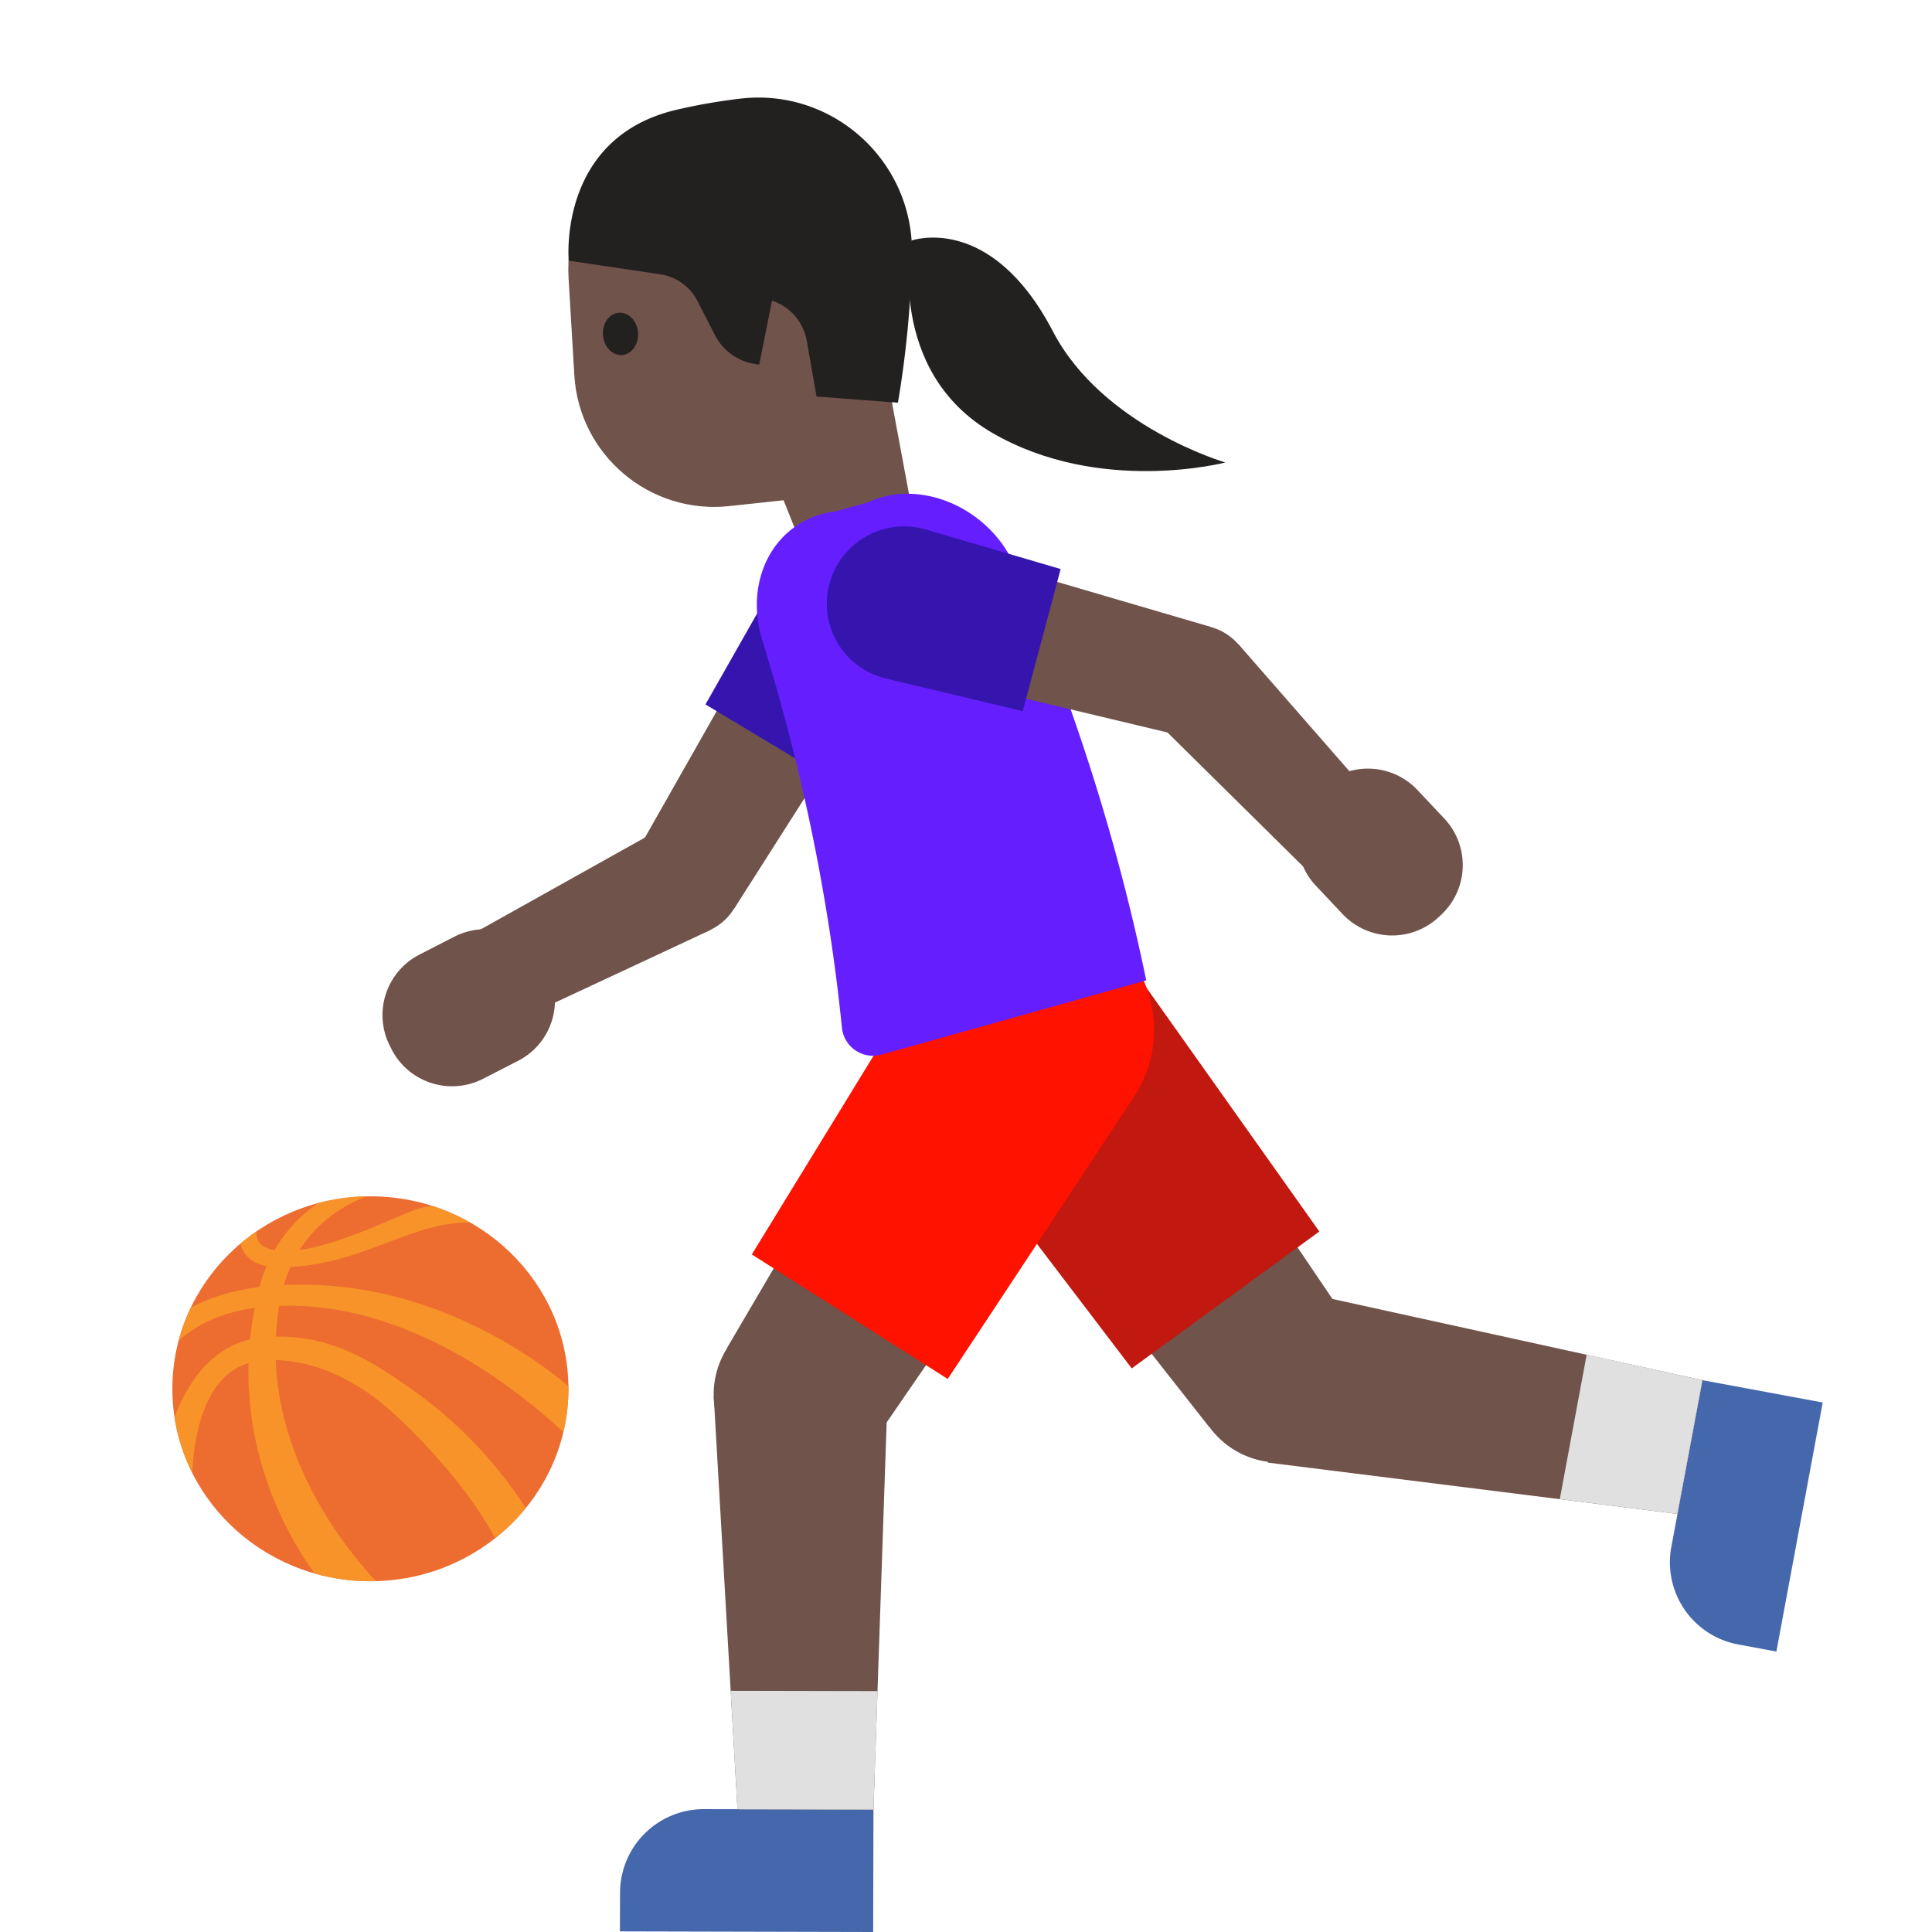 <svg xmlns="http://www.w3.org/2000/svg" xmlns:xlink="http://www.w3.org/1999/xlink" viewBox="0 0 128 128"><path fill="#4568ad" d="M120.76 92.92l-3.07 16.5-2.53-.47a5.535 5.535 0 01-4.43-6.46l2.06-11.05 7.97 1.48z"/><path fill="#70534a" d="M89.42 87.75l-9.31 6.79-17.62-22.4 10.96-8z"/><path fill="#70534a" d="M112.79 91.44l-1.66 8.86-27.14-3.4 2.1-11.32z"/><circle cx="84.77" cy="91.15" r="5.75" fill="#70534a" transform="rotate(-36.128 84.774 91.15)"/><circle cx="67.97" cy="68.14" r="6.78" fill="#fbc11b" transform="rotate(-36.128 67.976 68.14)"/><path fill="#e0e0e0" d="M105.12 89.75l-1.78 9.57 7.79.98 1.66-8.86z"/><path fill="#c11810" d="M63.13 61.51c-3.6 2.63-4.39 7.68-1.76 11.27l13.61 17.88 12.43-9.07-13-18.33c-2.63-3.59-7.68-4.38-11.28-1.75z"/><path fill="#70534a" d="M31.73 61.64l2.95 5.76 12.36-5.77-3.4-6.65z"/><path fill="#70534a" d="M48.66 60.17l-6.4-3.85 9.7-17.1 7.26 4.37z"/><circle cx="45.46" cy="58.24" r="3.73" fill="#70534a" transform="rotate(-58.974 45.46 58.244)"/><path fill="#70534a" d="M25.94 69.51l-.1-.2a4.502 4.502 0 011.96-6.07l2.3-1.18a4.502 4.502 0 016.07 1.96l.1.2c1.14 2.22.26 4.94-1.96 6.07l-2.3 1.18a4.502 4.502 0 01-6.07-1.96z"/><circle cx="55.59" cy="41.4" r="4.23" fill="#fbc11b" transform="rotate(-58.974 55.59 41.406)"/><path fill="#3615af" d="M58.42 36.71c-2.42-1.46-5.56-.67-7.02 1.75l-4.66 8.21 8.35 5.02 5.07-7.96c1.46-2.43.68-5.57-1.74-7.02z"/><path fill="#4568ad" d="M57.85 128l-16.78-.04.01-2.57a5.546 5.546 0 015.55-5.53l11.24.02-.02 8.12z"/><path fill="#70534a" d="M57.89 95.48l-9.72-6.18 14.42-24.59 11.45 7.28z"/><path fill="#70534a" d="M57.87 119.89l-9.01-.02-1.57-27.32 11.51.02z"/><circle cx="53.03" cy="92.39" r="5.75" fill="#70534a" transform="rotate(-57.554 53.029 92.385)"/><circle cx="68.31" cy="68.35" r="6.78" fill="#fbc11b" transform="rotate(-57.554 68.312 68.346)"/><path fill="#e0e0e0" d="M58.14 112.04l-9.73-.02.45 7.85 9.01.02z"/><path fill="#ff1200" d="M72.72 61.42a8.072 8.072 0 00-11.14 2.48L49.81 83.11l12.98 8.25 12.41-18.8c2.39-3.76 1.28-8.74-2.48-11.14z"/><path fill="#70534a" d="M58.83 25.25l1.58 8.48c.28 1.49-.7 2.92-2.19 3.19l-2.25.42c-1.28.24-2.56-.46-3.05-1.68l-5.78-14.45 11.69 4.04z"/><path fill="#70534a" d="M57.91 14.92l1.74 17.39-11.34 1.22c-5.27.57-9.95-3.39-10.26-8.68l-.38-6.41c-.35-5.93 4.5-10.86 10.43-10.63l2.36.09c3.89.17 7.06 3.16 7.45 7.02z"/><path fill="#232020" d="M59.49 26.68l-5.39-.41-.65-3.69a3.42 3.42 0 00-2.3-2.66l-.85 4.23c-1.25-.1-2.37-.84-2.94-1.96l-1.14-2.23a3.333 3.333 0 00-2.49-1.79l-6.05-.9s-.77-8.22 7.24-10.02c1.38-.32 2.75-.55 4.08-.71 6.16-.75 11.54 4.13 11.42 10.33-.07 3.29-.38 6.57-.93 9.81zm-17.22-4.65c.06.77-.41 1.44-1.05 1.49-.64.05-1.21-.53-1.27-1.31-.06-.77.41-1.44 1.05-1.49.64-.05 1.21.54 1.27 1.31"/><path fill="#651fff" d="M57.49 33.29c-.7.19-1.38.38-2.09.58-4.14.51-6.19 4.65-4.85 8.69 2.63 8.5 4.37 17.06 5.23 25.52a2.063 2.063 0 002.61 1.79c5.88-1.64 11.74-3.28 17.55-4.92-1.86-9.01-4.72-18.11-8.58-27.12-1.51-4.02-6.26-6.24-9.87-4.54z"/><path fill="#70534a" d="M86.32 57.39l4.71-4.43-8.98-10.28-5.44 5.12z"/><path fill="#70534a" d="M80.2 41.53l-1.92 7.22-19.12-4.56L61.33 36z"/><circle cx="79.24" cy="45.14" r="3.73" fill="#70534a" transform="rotate(-75.108 79.233 45.145)"/><path fill="#70534a" d="M95.49 60.6l-.16.15a4.516 4.516 0 01-6.38-.19l-1.77-1.88a4.516 4.516 0 01.19-6.38l.16-.15a4.516 4.516 0 016.38.19l1.77 1.88a4.507 4.507 0 01-.19 6.38z"/><circle cx="60.25" cy="40.09" r="4.23" fill="#fbc11b" transform="rotate(-75.108 60.244 40.093)"/><path fill="#3615af" d="M54.95 38.68c-.73 2.73.9 5.53 3.63 6.25l9.18 2.19 2.51-9.42-9.06-2.66c-2.74-.71-5.54.91-6.26 3.64z"/><g><defs><ellipse id="a" cx="24.54" cy="92.01" rx="13.12" ry="12.75"/></defs><use fill="#ed6c30" overflow="visible" xlink:href="#a"/><clipPath id="b"><use overflow="visible" xlink:href="#a"/></clipPath><g fill="#f79329" clip-path="url(#b)"><path d="M21.81 105.46s-7.66-8.21-4.65-20.09c1.25-4.93 5.28-6.38 5.28-6.38h2.78s-5.51 1.05-6.66 7.18c-2.1 11.22 7.37 19.6 7.37 19.6l-4.12-.31z"/><path d="M15.89 81.78s-.28 2.18 2.63 2.18c6.11 0 9.52-3.97 14.41-2.72l-2.55-1.27s-1.47-.28-2.74.13c-1.28.41-5.78 2.74-8.61 2.78-3.01.05-1.8-2.05-1.8-2.05l-1.34.95zm-4.92 14.18s1.13-6.79 6.31-7.34c4.37-.47 7.46 1.59 10.42 3.73 5.35 3.87 7.86 8.78 7.86 8.78l-1.83 2.74s-1.41-4.41-7.59-10.17c-2.33-2.17-5.54-3.87-8.86-3.55-5.22.51-4.53 9.34-4.53 9.34l-1.78-3.53z"/><path d="M10.51 88.25s1.97-2.59 7.33-3.05c12.51-1.08 21.13 7.81 21.13 7.81l.67 4.23s-9.83-11.61-21.9-10.68c-5.83.45-7.24 4.02-7.24 4.02v-2.33z"/></g><ellipse cx="24.54" cy="92.01" fill="none" rx="13.12" ry="12.75"/></g><path fill="#232020" d="M60.38 15.94s5.25-1.9 9.38 6.02c3.29 6.31 11.42 8.68 11.42 8.68s-8.3 2.17-15.42-1.95-5.38-12.75-5.38-12.75z"/></svg>